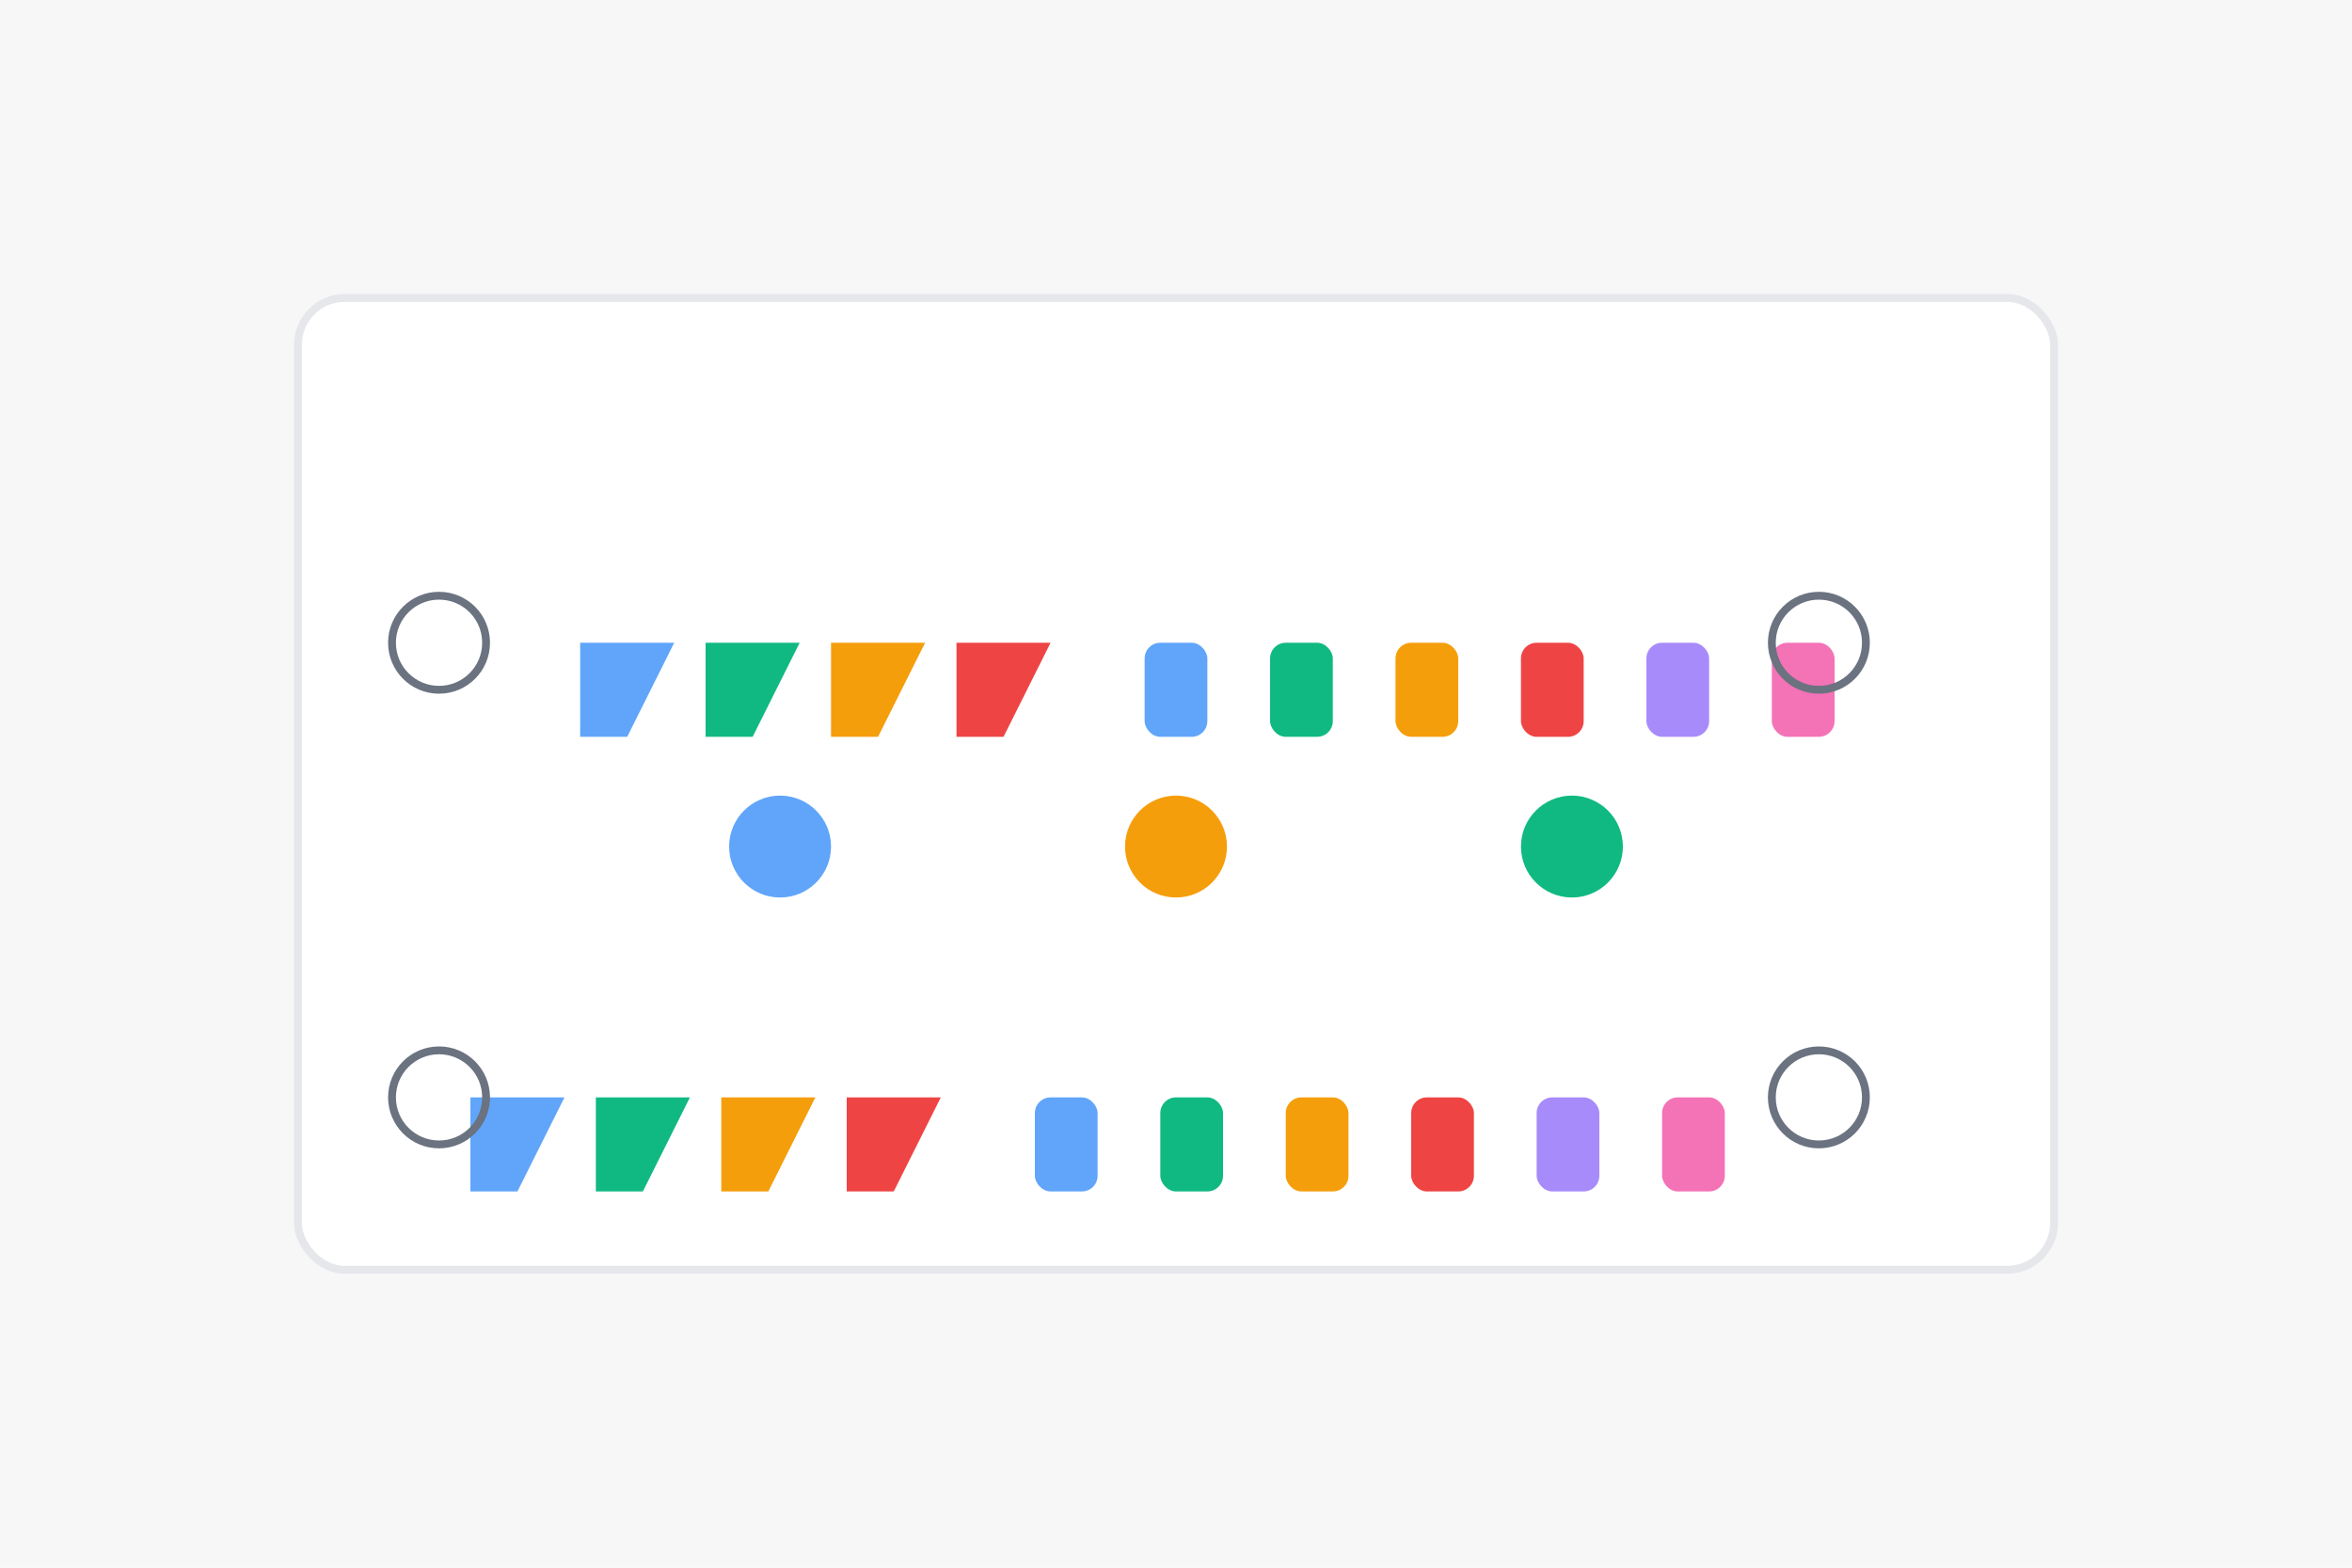 <svg width="600" height="400" viewBox="0 0 600 400" fill="none" xmlns="http://www.w3.org/2000/svg">
  <rect width="600" height="400" fill="#F7F7F7"/>
  <rect x="76" y="76" width="448" height="248" rx="12" fill="white" stroke="#E5E7EB" stroke-width="2"/>
  <path d="M212 216C212 223.18 206.18 229 199 229C191.82 229 186 223.18 186 216C186 208.82 191.82 203 199 203C206.18 203 212 208.82 212 216Z" fill="#60A5FA"/>
  <path d="M414 216C414 223.18 408.18 229 401 229C393.82 229 388 223.18 388 216C388 208.82 393.82 203 401 203C408.18 203 414 208.82 414 216Z" fill="#10B981"/>
  <path d="M313 216C313 223.18 307.18 229 300 229C292.82 229 287 223.18 287 216C287 208.82 292.82 203 300 203C307.18 203 313 208.82 313 216Z" fill="#F59E0B"/>
  <path d="M148 164H172L160 188H148V164Z" fill="#60A5FA"/>
  <path d="M180 164H204L192 188H180V164Z" fill="#10B981"/>
  <path d="M212 164H236L224 188H212V164Z" fill="#F59E0B"/>
  <path d="M244 164H268L256 188H244V164Z" fill="#EF4444"/>
  <rect x="292" y="164" width="16" height="24" rx="4" fill="#60A5FA"/>
  <rect x="324" y="164" width="16" height="24" rx="4" fill="#10B981"/>
  <rect x="356" y="164" width="16" height="24" rx="4" fill="#F59E0B"/>
  <rect x="388" y="164" width="16" height="24" rx="4" fill="#EF4444"/>
  <rect x="420" y="164" width="16" height="24" rx="4" fill="#A78BFA"/>
  <rect x="452" y="164" width="16" height="24" rx="4" fill="#F472B6"/>
  <path d="M120 280H144L132 304H120V280Z" fill="#60A5FA"/>
  <path d="M152 280H176L164 304H152V280Z" fill="#10B981"/>
  <path d="M184 280H208L196 304H184V280Z" fill="#F59E0B"/>
  <path d="M216 280H240L228 304H216V280Z" fill="#EF4444"/>
  <rect x="264" y="280" width="16" height="24" rx="4" fill="#60A5FA"/>
  <rect x="296" y="280" width="16" height="24" rx="4" fill="#10B981"/>
  <rect x="328" y="280" width="16" height="24" rx="4" fill="#F59E0B"/>
  <rect x="360" y="280" width="16" height="24" rx="4" fill="#EF4444"/>
  <rect x="392" y="280" width="16" height="24" rx="4" fill="#A78BFA"/>
  <rect x="424" y="280" width="16" height="24" rx="4" fill="#F472B6"/>
  <path d="M476 164C476 170.63 470.63 176 464 176C457.37 176 452 170.63 452 164C452 157.37 457.37 152 464 152C470.63 152 476 157.37 476 164Z" stroke="#6B7280" stroke-width="2"/>
  <path d="M476 280C476 286.63 470.63 292 464 292C457.37 292 452 286.63 452 280C452 273.37 457.37 268 464 268C470.63 268 476 273.37 476 280Z" stroke="#6B7280" stroke-width="2"/>
  <path d="M124 164C124 170.63 118.63 176 112 176C105.37 176 100 170.63 100 164C100 157.37 105.37 152 112 152C118.63 152 124 157.37 124 164Z" stroke="#6B7280" stroke-width="2"/>
  <path d="M124 280C124 286.63 118.63 292 112 292C105.37 292 100 286.63 100 280C100 273.37 105.37 268 112 268C118.63 268 124 273.37 124 280Z" stroke="#6B7280" stroke-width="2"/>
</svg>